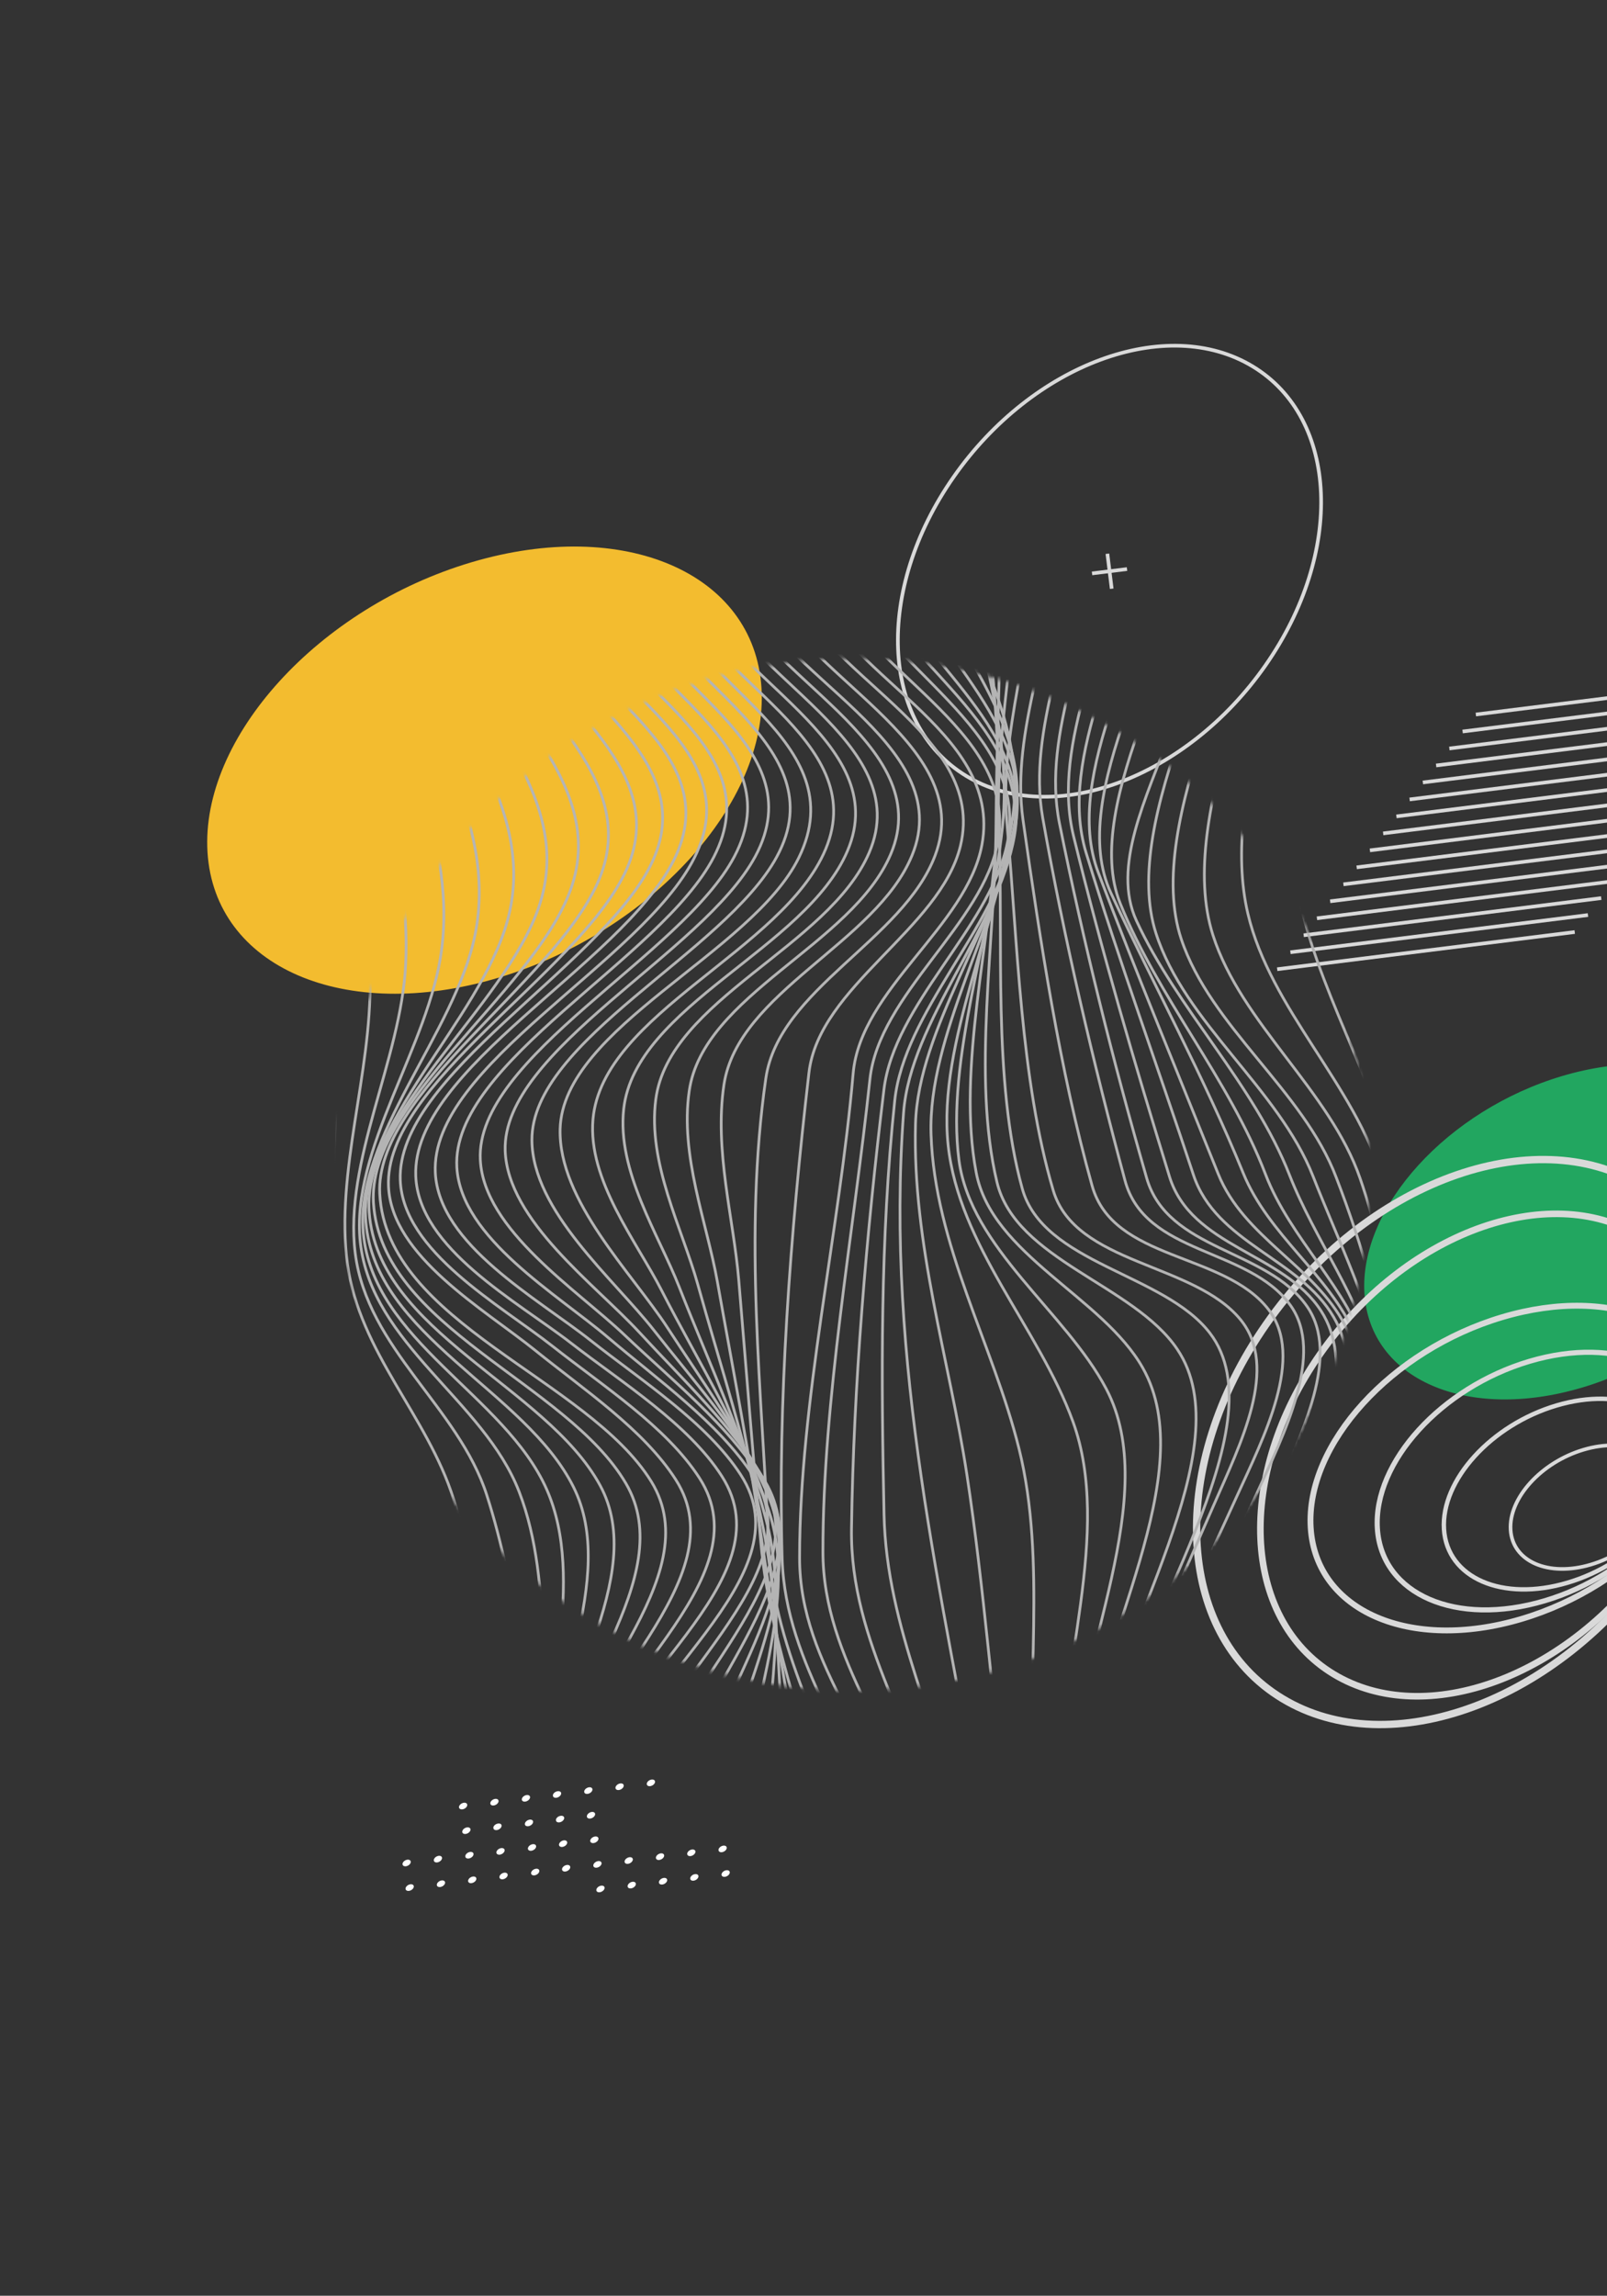 <svg width="439" height="627" viewBox="0 0 439 627" fill="none" xmlns="http://www.w3.org/2000/svg">
<rect x="0" y="0" width="439" height="627" fill="#333333" stroke="none"/>
<path d="M486.18 319.586C484.703 296.082 458.11 284.569 426.783 293.869C395.456 303.17 371.258 329.763 372.736 353.267C374.213 376.77 400.806 388.284 432.133 378.983C463.46 369.682 487.658 343.089 486.18 319.586Z" fill="#22A660"/>
<path d="M342.203 100.07C318.686 85.849 282.114 99.365 260.516 130.258C238.918 161.152 240.474 197.724 263.991 211.945C287.507 226.166 324.08 212.65 345.678 181.757C367.275 150.864 365.719 114.291 342.203 100.07Z" stroke="#D9D9D9" stroke-miterlimit="10"/>
<path d="M298.322 156.601L307.879 155.42" stroke="#D9D9D9" stroke-miterlimit="10"/>
<path d="M302.516 151.235L303.697 160.792" stroke="#D9D9D9" stroke-miterlimit="10"/>
<path d="M430.185 254.55L348.897 264.708" stroke="#D9D9D9" stroke-miterlimit="10"/>
<path d="M433.802 249.913L352.514 260.071" stroke="#D9D9D9" stroke-miterlimit="10"/>
<path d="M437.423 245.282L356.134 255.435" stroke="#D9D9D9" stroke-miterlimit="10"/>
<path d="M441.044 240.641L359.755 250.794" stroke="#D9D9D9" stroke-miterlimit="10"/>
<path d="M444.661 236L363.372 246.154" stroke="#D9D9D9" stroke-miterlimit="10"/>
<path d="M448.278 231.367L366.989 241.521" stroke="#D9D9D9" stroke-miterlimit="10"/>
<path d="M451.9 226.727L370.611 236.88" stroke="#D9D9D9" stroke-miterlimit="10"/>
<path d="M455.517 222.09L374.228 232.244" stroke="#D9D9D9" stroke-miterlimit="10"/>
<path d="M459.128 217.455L377.85 227.609" stroke="#D9D9D9" stroke-miterlimit="10"/>
<path d="M462.745 212.814L381.467 222.968" stroke="#D9D9D9" stroke-miterlimit="10"/>
<path d="M466.364 208.175L385.077 218.333" stroke="#D9D9D9" stroke-miterlimit="10"/>
<path d="M469.982 203.538L388.694 213.696" stroke="#D9D9D9" stroke-miterlimit="10"/>
<path d="M473.603 198.907L392.314 209.06" stroke="#D9D9D9" stroke-miterlimit="10"/>
<path d="M477.22 194.266L395.931 204.419" stroke="#D9D9D9" stroke-miterlimit="10"/>
<path d="M480.841 189.629L399.552 199.783" stroke="#D9D9D9" stroke-miterlimit="10"/>
<path d="M484.458 184.989L403.169 195.142" stroke="#D9D9D9" stroke-miterlimit="10"/>
<path d="M165.164 515.564C165.135 515.096 164.606 514.866 163.983 515.051C163.36 515.236 162.878 515.766 162.908 516.234C162.937 516.702 163.466 516.931 164.089 516.746C164.712 516.561 165.194 516.032 165.164 515.564Z" fill="white"/>
<path d="M173.705 514.509C173.676 514.041 173.147 513.812 172.524 513.997C171.901 514.182 171.42 514.711 171.449 515.179C171.478 515.647 172.007 515.877 172.63 515.692C173.254 515.507 173.735 514.977 173.705 514.509Z" fill="white"/>
<path d="M182.262 513.451C182.233 512.983 181.704 512.753 181.081 512.938C180.457 513.123 179.976 513.652 180.006 514.12C180.035 514.588 180.564 514.818 181.187 514.633C181.81 514.448 182.291 513.919 182.262 513.451Z" fill="white"/>
<path d="M189.627 511.895C189.853 511.828 190.077 511.813 190.269 511.853C190.462 511.893 190.615 511.986 190.708 512.119C190.801 512.252 190.83 512.419 190.792 512.599C190.753 512.779 190.649 512.964 190.492 513.129C190.335 513.294 190.133 513.432 189.911 513.526C189.69 513.619 189.46 513.663 189.251 513.652C189.042 513.641 188.863 513.576 188.738 513.465C188.613 513.354 188.547 513.202 188.549 513.029C188.552 512.808 188.665 512.567 188.866 512.356C189.066 512.145 189.339 511.98 189.627 511.895Z" fill="white"/>
<path d="M198.173 510.839C198.399 510.771 198.624 510.755 198.818 510.793C199.012 510.832 199.166 510.923 199.261 511.056C199.356 511.188 199.387 511.355 199.349 511.535C199.312 511.716 199.208 511.901 199.052 512.067C198.896 512.232 198.693 512.371 198.472 512.465C198.251 512.559 198.02 512.604 197.81 512.594C197.6 512.583 197.421 512.518 197.295 512.407C197.17 512.296 197.104 512.144 197.106 511.97C197.106 511.751 197.217 511.511 197.416 511.3C197.615 511.089 197.886 510.924 198.173 510.839Z" fill="white"/>
<path d="M113.043 515.189C113.014 514.721 112.485 514.491 111.862 514.676C111.239 514.861 110.757 515.391 110.787 515.859C110.816 516.327 111.345 516.556 111.968 516.371C112.591 516.186 113.073 515.657 113.043 515.189Z" fill="white"/>
<path d="M121.59 514.134C121.561 513.666 121.032 513.437 120.409 513.622C119.786 513.807 119.304 514.336 119.334 514.804C119.363 515.272 119.892 515.502 120.515 515.317C121.138 515.132 121.62 514.602 121.59 514.134Z" fill="white"/>
<path d="M130.133 513.076C130.104 512.608 129.575 512.378 128.952 512.563C128.329 512.748 127.847 513.278 127.877 513.746C127.906 514.214 128.435 514.443 129.058 514.258C129.681 514.073 130.163 513.544 130.133 513.076Z" fill="white"/>
<path d="M138.688 512.021C138.658 511.553 138.129 511.323 137.506 511.508C136.883 511.693 136.402 512.223 136.431 512.691C136.461 513.159 136.99 513.388 137.613 513.203C138.236 513.018 138.717 512.489 138.688 512.021Z" fill="white"/>
<path d="M146.046 510.471C146.201 510.413 146.36 510.379 146.512 510.372C146.664 510.365 146.805 510.384 146.927 510.429C147.048 510.474 147.147 510.543 147.218 510.632C147.289 510.721 147.329 510.828 147.336 510.947C147.344 511.065 147.318 511.192 147.261 511.319C147.204 511.446 147.117 511.57 147.006 511.684C146.894 511.798 146.76 511.899 146.613 511.981C146.466 512.062 146.309 512.122 146.152 512.158C145.871 512.22 145.606 512.199 145.408 512.099C145.21 511.999 145.093 511.827 145.08 511.617C145.067 511.406 145.158 511.172 145.337 510.96C145.515 510.748 145.768 510.574 146.046 510.471Z" fill="white"/>
<path d="M154.608 509.395C154.831 509.329 155.052 509.314 155.244 509.352C155.435 509.39 155.588 509.479 155.683 509.609C155.778 509.738 155.811 509.902 155.778 510.079C155.745 510.257 155.647 510.44 155.497 510.605C155.346 510.77 155.15 510.911 154.934 511.008C154.717 511.106 154.489 511.157 154.279 511.154C154.068 511.151 153.885 511.094 153.753 510.992C153.62 510.889 153.544 510.745 153.533 510.577C153.525 510.466 153.546 510.347 153.595 510.227C153.645 510.107 153.722 509.989 153.822 509.879C153.923 509.769 154.044 509.669 154.178 509.586C154.313 509.503 154.459 509.438 154.608 509.395Z" fill="white"/>
<path d="M164.336 508.853C164.307 508.385 163.778 508.155 163.155 508.34C162.532 508.525 162.05 509.055 162.08 509.523C162.109 509.991 162.638 510.22 163.261 510.035C163.884 509.85 164.366 509.321 164.336 508.853Z" fill="white"/>
<path d="M172.879 507.798C172.85 507.33 172.321 507.101 171.698 507.286C171.075 507.471 170.593 508 170.623 508.468C170.652 508.936 171.181 509.166 171.804 508.981C172.427 508.796 172.909 508.266 172.879 507.798Z" fill="white"/>
<path d="M181.434 506.744C181.404 506.275 180.875 506.046 180.252 506.231C179.629 506.416 179.148 506.945 179.177 507.413C179.207 507.881 179.736 508.111 180.359 507.926C180.982 507.741 181.463 507.212 181.434 506.744Z" fill="white"/>
<path d="M188.799 505.172C189.022 505.106 189.244 505.091 189.435 505.129C189.626 505.167 189.779 505.257 189.874 505.386C189.97 505.516 190.003 505.679 189.969 505.857C189.936 506.034 189.838 506.217 189.688 506.382C189.538 506.548 189.342 506.688 189.125 506.786C188.908 506.883 188.68 506.934 188.47 506.931C188.26 506.928 188.077 506.872 187.944 506.769C187.811 506.667 187.735 506.522 187.724 506.355C187.71 506.13 187.815 505.879 188.017 505.657C188.219 505.436 188.5 505.261 188.799 505.172Z" fill="white"/>
<path d="M197.343 504.121C197.567 504.053 197.789 504.036 197.982 504.073C198.174 504.11 198.329 504.198 198.426 504.327C198.523 504.456 198.557 504.619 198.525 504.797C198.493 504.974 198.396 505.158 198.246 505.324C198.096 505.49 197.901 505.631 197.684 505.729C197.466 505.828 197.238 505.879 197.027 505.876C196.816 505.874 196.633 505.818 196.5 505.715C196.366 505.613 196.29 505.468 196.279 505.3C196.271 505.19 196.292 505.071 196.341 504.952C196.39 504.833 196.466 504.715 196.565 504.605C196.664 504.496 196.784 504.396 196.917 504.313C197.051 504.23 197.196 504.165 197.343 504.121Z" fill="white"/>
<path d="M111.034 507.957C111.256 507.892 111.476 507.876 111.666 507.914C111.857 507.951 112.01 508.039 112.106 508.167C112.201 508.295 112.236 508.457 112.206 508.633C112.175 508.808 112.08 508.99 111.933 509.156C111.786 509.321 111.593 509.462 111.378 509.562C111.164 509.662 110.937 509.715 110.727 509.716C110.516 509.717 110.332 509.665 110.195 509.567C110.059 509.469 109.977 509.328 109.961 509.164C109.949 509.052 109.968 508.931 110.016 508.809C110.064 508.688 110.141 508.567 110.241 508.454C110.341 508.342 110.463 508.24 110.599 508.155C110.735 508.069 110.883 508.002 111.034 507.957Z" fill="white"/>
<path d="M119.577 506.903C119.799 506.837 120.018 506.822 120.209 506.859C120.4 506.896 120.552 506.984 120.648 507.112C120.744 507.24 120.779 507.402 120.748 507.578C120.718 507.754 120.623 507.936 120.476 508.101C120.328 508.266 120.136 508.408 119.921 508.507C119.707 508.607 119.48 508.661 119.27 508.662C119.059 508.663 118.874 508.611 118.738 508.512C118.602 508.414 118.52 508.274 118.503 508.109C118.493 507.997 118.513 507.877 118.562 507.755C118.611 507.634 118.687 507.513 118.787 507.401C118.887 507.289 119.008 507.187 119.144 507.102C119.279 507.016 119.426 506.949 119.577 506.903Z" fill="white"/>
<path d="M128.118 505.857C128.343 505.78 128.57 505.755 128.769 505.785C128.968 505.814 129.131 505.897 129.236 506.023C129.341 506.148 129.383 506.31 129.358 506.489C129.332 506.667 129.24 506.852 129.093 507.022C128.945 507.191 128.75 507.336 128.532 507.439C128.314 507.541 128.083 507.595 127.869 507.595C127.655 507.595 127.468 507.54 127.333 507.438C127.197 507.335 127.118 507.19 127.107 507.02C127.093 506.804 127.19 506.562 127.378 506.346C127.566 506.13 127.831 505.955 128.118 505.857Z" fill="white"/>
<path d="M136.679 504.789C136.9 504.724 137.12 504.708 137.311 504.746C137.501 504.783 137.654 504.871 137.75 504.999C137.846 505.127 137.881 505.289 137.85 505.465C137.819 505.64 137.724 505.822 137.577 505.988C137.43 506.153 137.237 506.294 137.023 506.394C136.808 506.494 136.582 506.547 136.371 506.548C136.161 506.549 135.976 506.497 135.84 506.399C135.704 506.301 135.622 506.161 135.605 505.996C135.594 505.884 135.613 505.763 135.661 505.641C135.709 505.52 135.785 505.399 135.885 505.286C135.986 505.174 136.107 505.072 136.244 504.987C136.38 504.901 136.528 504.834 136.679 504.789Z" fill="white"/>
<path d="M145.22 503.744C145.445 503.667 145.671 503.642 145.871 503.671C146.07 503.701 146.232 503.784 146.337 503.909C146.442 504.035 146.485 504.197 146.459 504.375C146.434 504.553 146.341 504.739 146.194 504.909C146.047 505.078 145.852 505.223 145.634 505.325C145.415 505.428 145.185 505.482 144.971 505.482C144.757 505.482 144.57 505.427 144.434 505.324C144.298 505.222 144.22 505.076 144.209 504.907C144.197 504.69 144.295 504.45 144.483 504.234C144.67 504.018 144.934 503.843 145.22 503.744Z" fill="white"/>
<path d="M153.776 502.676C153.998 502.61 154.218 502.595 154.409 502.632C154.599 502.67 154.752 502.758 154.848 502.886C154.944 503.013 154.978 503.175 154.948 503.351C154.917 503.527 154.822 503.709 154.675 503.874C154.528 504.04 154.335 504.181 154.121 504.281C153.906 504.381 153.68 504.434 153.469 504.435C153.259 504.436 153.074 504.384 152.937 504.286C152.801 504.187 152.72 504.047 152.703 503.883C152.691 503.771 152.71 503.65 152.759 503.528C152.807 503.406 152.883 503.286 152.983 503.173C153.083 503.061 153.205 502.959 153.341 502.873C153.477 502.788 153.625 502.721 153.776 502.676Z" fill="white"/>
<path d="M162.322 501.618C162.543 501.554 162.762 501.541 162.952 501.579C163.141 501.618 163.292 501.707 163.386 501.836C163.481 501.964 163.514 502.126 163.482 502.302C163.45 502.478 163.354 502.659 163.207 502.824C163.059 502.988 162.866 503.129 162.652 503.228C162.438 503.327 162.212 503.38 162.002 503.38C161.792 503.381 161.608 503.329 161.472 503.23C161.336 503.132 161.255 502.992 161.238 502.828C161.227 502.715 161.246 502.594 161.295 502.471C161.343 502.349 161.421 502.227 161.522 502.114C161.623 502.002 161.746 501.899 161.884 501.814C162.021 501.729 162.17 501.662 162.322 501.618Z" fill="white"/>
<path d="M127.29 499.15C127.515 499.073 127.743 499.048 127.942 499.078C128.142 499.108 128.304 499.191 128.409 499.317C128.514 499.443 128.555 499.606 128.529 499.785C128.503 499.963 128.409 500.149 128.261 500.319C128.113 500.488 127.916 500.633 127.697 500.735C127.479 500.836 127.247 500.89 127.033 500.888C126.82 500.887 126.634 500.83 126.499 500.726C126.364 500.622 126.288 500.476 126.279 500.305C126.265 500.089 126.362 499.849 126.55 499.634C126.739 499.419 127.004 499.245 127.29 499.15Z" fill="white"/>
<path d="M135.851 498.078C136.075 498.012 136.297 497.997 136.488 498.035C136.68 498.073 136.833 498.163 136.928 498.293C137.023 498.423 137.055 498.588 137.021 498.766C136.987 498.943 136.888 499.127 136.736 499.292C136.585 499.457 136.388 499.597 136.17 499.694C135.953 499.791 135.725 499.841 135.515 499.837C135.304 499.832 135.122 499.775 134.991 499.671C134.859 499.567 134.784 499.421 134.776 499.253C134.761 499.142 134.778 499.023 134.825 498.902C134.873 498.781 134.95 498.661 135.051 498.55C135.153 498.439 135.277 498.34 135.415 498.258C135.552 498.177 135.701 498.116 135.851 498.078Z" fill="white"/>
<path d="M144.392 497.036C144.617 496.96 144.844 496.935 145.044 496.965C145.243 496.994 145.406 497.078 145.51 497.204C145.615 497.33 145.657 497.493 145.631 497.671C145.604 497.85 145.511 498.036 145.363 498.206C145.214 498.375 145.018 498.52 144.799 498.621C144.58 498.723 144.349 498.776 144.135 498.775C143.921 498.773 143.735 498.717 143.6 498.613C143.466 498.509 143.389 498.362 143.38 498.192C143.369 497.976 143.467 497.736 143.655 497.522C143.843 497.307 144.106 497.134 144.392 497.036Z" fill="white"/>
<path d="M152.949 495.969C153.173 495.902 153.394 495.887 153.586 495.926C153.778 495.964 153.931 496.054 154.025 496.184C154.12 496.314 154.153 496.478 154.119 496.656C154.085 496.834 153.986 497.017 153.834 497.183C153.683 497.348 153.486 497.488 153.268 497.585C153.051 497.682 152.822 497.732 152.612 497.727C152.402 497.723 152.22 497.665 152.088 497.561C151.957 497.457 151.882 497.312 151.874 497.143C151.859 497.033 151.876 496.914 151.923 496.792C151.971 496.671 152.048 496.551 152.149 496.441C152.251 496.33 152.374 496.23 152.512 496.149C152.65 496.068 152.799 496.006 152.949 495.969Z" fill="white"/>
<path d="M161.503 494.894C161.783 494.832 162.048 494.852 162.246 494.952C162.444 495.052 162.561 495.224 162.575 495.435C162.588 495.645 162.496 495.879 162.318 496.091C162.139 496.303 161.886 496.478 161.609 496.581C161.453 496.639 161.294 496.672 161.142 496.68C160.99 496.687 160.849 496.667 160.728 496.623C160.606 496.578 160.507 496.509 160.436 496.419C160.366 496.33 160.326 496.223 160.318 496.105C160.311 495.987 160.336 495.86 160.393 495.733C160.45 495.606 160.537 495.481 160.649 495.367C160.76 495.253 160.894 495.152 161.041 495.071C161.188 494.989 161.345 494.929 161.503 494.894Z" fill="white"/>
<path d="M127.645 492.919C127.615 492.451 127.086 492.222 126.463 492.407C125.84 492.592 125.359 493.121 125.388 493.589C125.418 494.057 125.947 494.287 126.57 494.102C127.193 493.917 127.674 493.387 127.645 492.919Z" fill="white"/>
<path d="M136.199 491.865C136.17 491.397 135.641 491.167 135.018 491.352C134.395 491.537 133.914 492.066 133.943 492.535C133.972 493.003 134.501 493.232 135.125 493.047C135.748 492.862 136.229 492.333 136.199 491.865Z" fill="white"/>
<path d="M143.56 490.318C143.785 490.241 144.012 490.216 144.212 490.246C144.411 490.276 144.574 490.359 144.678 490.485C144.783 490.611 144.825 490.774 144.799 490.953C144.772 491.131 144.679 491.317 144.53 491.487C144.382 491.656 144.186 491.801 143.967 491.903C143.748 492.004 143.517 492.058 143.303 492.056C143.089 492.055 142.903 491.998 142.768 491.894C142.634 491.79 142.557 491.644 142.548 491.473C142.537 491.257 142.635 491.018 142.823 490.803C143.011 490.588 143.274 490.415 143.56 490.318Z" fill="white"/>
<path d="M152.121 489.25C152.345 489.184 152.566 489.169 152.758 489.207C152.949 489.245 153.102 489.335 153.197 489.465C153.292 489.595 153.325 489.76 153.29 489.938C153.256 490.115 153.157 490.299 153.006 490.464C152.855 490.629 152.658 490.769 152.44 490.866C152.222 490.963 151.994 491.013 151.784 491.009C151.574 491.004 151.392 490.947 151.26 490.843C151.129 490.739 151.054 490.593 151.045 490.425C151.031 490.314 151.047 490.195 151.095 490.074C151.142 489.953 151.219 489.833 151.321 489.722C151.423 489.611 151.546 489.512 151.684 489.43C151.822 489.349 151.971 489.288 152.121 489.25Z" fill="white"/>
<path d="M161.844 488.697C161.815 488.229 161.286 487.999 160.663 488.184C160.039 488.369 159.558 488.899 159.588 489.367C159.617 489.835 160.146 490.064 160.769 489.879C161.392 489.694 161.873 489.165 161.844 488.697Z" fill="white"/>
<path d="M170.391 487.642C170.361 487.174 169.833 486.945 169.209 487.13C168.586 487.315 168.105 487.844 168.134 488.312C168.164 488.78 168.693 489.009 169.316 488.824C169.939 488.639 170.42 488.11 170.391 487.642Z" fill="white"/>
<path d="M178.944 486.583C178.914 486.115 178.385 485.886 177.762 486.071C177.139 486.256 176.658 486.785 176.687 487.253C176.717 487.721 177.246 487.951 177.869 487.766C178.492 487.581 178.973 487.051 178.944 486.583Z" fill="white"/>
<path d="M208.021 187.871C206.05 156.519 170.576 141.16 128.787 153.567C86.998 165.974 54.719 201.448 56.69 232.8C58.661 264.153 94.135 279.512 135.924 267.105C177.712 254.698 209.991 219.224 208.021 187.871Z" fill="#F3BC2F"/>
<path d="M448.279 323.775C418.822 305.962 373.012 322.891 345.96 361.587C318.907 400.284 320.856 446.093 350.312 463.906C379.769 481.719 425.578 464.79 452.631 426.093C479.684 387.397 477.735 341.587 448.279 323.775Z" stroke="#D9D9D9" stroke-width="2" stroke-miterlimit="10"/>
<path d="M447.973 337.564C422.82 322.353 383.703 336.809 360.602 369.852C337.501 402.895 339.165 442.013 364.318 457.223C389.472 472.434 428.589 457.978 451.69 424.935C474.79 391.892 473.126 352.774 447.973 337.564Z" stroke="#D9D9D9" stroke-width="1.8" stroke-miterlimit="10"/>
<path d="M467.946 384.636C466.515 361.869 440.755 350.717 410.41 359.726C380.066 368.735 356.626 394.494 358.057 417.261C359.488 440.028 385.248 451.18 415.593 442.171C445.937 433.162 469.377 407.402 467.946 384.636Z" stroke="#D9D9D9" stroke-width="1.6" stroke-miterlimit="10"/>
<path d="M463.454 391.56C462.319 373.497 441.881 364.648 417.805 371.796C393.73 378.944 375.133 399.382 376.268 417.445C377.403 435.508 397.841 444.357 421.917 437.209C445.993 430.061 464.59 409.623 463.454 391.56Z" stroke="#D9D9D9" stroke-width="1.4" stroke-miterlimit="10"/>
<path d="M458.971 398.481C458.131 385.117 443.01 378.57 425.197 383.859C407.384 389.147 393.625 404.269 394.465 417.633C395.305 430.997 410.426 437.544 428.239 432.255C446.052 426.967 459.811 411.846 458.971 398.481Z" stroke="#D9D9D9" stroke-width="1.2" stroke-miterlimit="10"/>
<path d="M454.492 405.418C453.947 396.753 444.142 392.508 432.593 395.937C421.043 399.366 412.121 409.171 412.666 417.836C413.211 426.502 423.015 430.747 434.565 427.317C446.115 423.888 455.036 414.084 454.492 405.418Z" stroke="#D9D9D9" stroke-miterlimit="10"/>
<mask id="mask0_57_71" style="mask-type:alpha" maskUnits="userSpaceOnUse" x="91" y="179" width="284" height="283">
<circle cx="233.013" cy="320.765" r="140.5" transform="rotate(-97.04 233.013 320.765)" fill="black" stroke="#B4B4B4"/>
</mask>
<g mask="url(#mask0_57_71)">
<path d="M134.561 493.403C128.068 464.119 108.108 440.912 101.395 411.45C96.641 390.621 86.891 371.755 84.001 350.326C76.202 292.62 74.08 232.964 69.252 174.445" stroke="#B4B4B4" stroke-width="0.75" stroke-miterlimit="10"/>
<path d="M139.353 492.894C132.186 464.09 114.92 439.876 107.974 410.872C102.902 389.683 91.692 371.205 88.71 349.245C80.907 291.914 79.143 232.007 74.973 173.623" stroke="#B4B4B4" stroke-width="0.75" stroke-miterlimit="10"/>
<path d="M143.201 492.711C136.228 464.397 123.049 438.352 115.426 410.246C109.508 388.396 95.246 370.452 92.107 347.586C88.722 322.751 93.824 296.095 92.125 270.87C89.884 237.718 83.334 205.744 80.898 172.546" stroke="#B4B4B4" stroke-width="0.75" stroke-miterlimit="10"/>
<path d="M146.268 492.512C140.144 464.641 132.284 436.38 123.874 409.331C116.737 386.622 98.223 369.402 94.903 345.145C91.575 320.235 101.542 292.956 101.076 267.453C100.455 234.257 90.367 203.734 87.615 171.13" stroke="#B4B4B4" stroke-width="0.75" stroke-miterlimit="10"/>
<path d="M148.718 492.424C143.892 464.656 141.501 434.813 132.981 408.341C125.235 384.249 100.324 368.339 97.046 342.313C93.857 317.166 109.57 289.332 110.819 263.411C112.414 230.266 98.039 201.36 94.736 169.572" stroke="#B4B4B4" stroke-width="0.75" stroke-miterlimit="10"/>
<path d="M149.852 492.474C146.707 464.861 151.624 432.873 141.821 407.427C132.161 382.367 101.554 367.226 98.433 339.339C95.619 313.817 117.34 285.611 120.662 259.207C124.783 226.347 105.831 198.991 101.882 168.328" stroke="#B4B4B4" stroke-width="0.75" stroke-miterlimit="10"/>
<path d="M149.242 492.691C147.957 465.002 160.304 431.562 149.343 406.773C137.917 380.938 101.766 366.231 99.224 336.534C96.99 310.502 124.298 282.195 129.762 255.357C136.305 222.985 113.173 197.121 108.625 167.845" stroke="#B4B4B4" stroke-width="0.75" stroke-miterlimit="10"/>
<path d="M148.743 492.9C149.295 464.824 168.903 430.796 156.704 406.206C143.51 379.628 102.561 365.065 99.941 333.751C97.755 307.502 131.118 278.616 138.585 251.578C147.415 219.828 120.226 195.34 115.143 167.505" stroke="#B4B4B4" stroke-width="0.75" stroke-miterlimit="10"/>
<path d="M148.607 493.11C150.929 464.344 177.458 430.525 163.928 405.674C149.131 378.496 103.208 363.844 100.843 331.023C98.856 304.432 137.712 275.108 147.137 247.893C157.923 216.764 127.053 193.633 121.47 167.205" stroke="#B4B4B4" stroke-width="0.75" stroke-miterlimit="10"/>
<path d="M149.026 493.265C152.961 463.681 185.891 430.615 171.004 405.177C154.801 377.5 104.122 362.612 102.016 328.467C100.347 301.483 144.292 271.76 155.311 244.457C167.734 213.833 133.534 192.167 127.532 166.889" stroke="#B4B4B4" stroke-width="0.75" stroke-miterlimit="10"/>
<path d="M150.153 493.261C155.445 462.869 194.055 430.848 177.929 404.643C160.573 376.517 105.571 361.373 103.744 326.064C102.327 298.644 150.77 268.707 163.183 241.29C176.908 210.975 139.801 190.849 133.49 166.482" stroke="#B4B4B4" stroke-width="0.75" stroke-miterlimit="10"/>
<path d="M152.101 493.176C158.351 462.046 201.872 431.177 184.625 404.146C175.864 390.414 159.436 379.491 146.228 368.82C132.156 357.474 106.968 343.137 106.13 324.015C104.89 296.087 157.177 266.209 170.626 238.604C185.338 208.392 145.777 189.883 139.283 166.114" stroke="#B4B4B4" stroke-width="0.75" stroke-miterlimit="10"/>
<path d="M155.041 492.917C161.694 461.185 209.084 431.554 191.062 403.646C181.984 389.611 164.684 378.497 150.997 367.707C136.569 356.344 110.122 341.868 109.347 322.356C108.225 293.781 163.466 264.419 177.648 236.498C192.962 206.195 151.511 189.171 144.978 165.7" stroke="#B4B4B4" stroke-width="0.75" stroke-miterlimit="10"/>
<path d="M159.112 492.479C165.471 460.268 215.558 431.854 197.183 403.158C188.041 388.897 169.971 377.638 156.003 366.823C141.268 355.406 114.342 341.02 113.576 321.183C112.459 291.804 169.621 263.513 184.016 235.019C199.487 204.393 156.782 188.757 150.421 165.146" stroke="#B4B4B4" stroke-width="0.75" stroke-miterlimit="10"/>
<path d="M164.457 491.928C170.865 459.816 220.823 431.248 202.35 402.78C193.069 388.482 175.252 377.088 161.333 366.083C146.76 354.558 119.921 339.998 118.922 320.306C117.443 290.935 175.332 262.777 189.667 234.309C205.255 203.367 162.053 188.328 155.859 164.443" stroke="#B4B4B4" stroke-width="0.75" stroke-miterlimit="10"/>
<path d="M170.269 491.892C176.89 460.189 223.792 430.609 205.65 402.904C196.27 388.568 179.677 376.811 166.189 365.36C152.322 353.51 125.924 338.178 124.8 318.842C123.125 290.192 180.714 261.764 195.015 234.023C211.011 202.962 167.335 187.763 161.112 163.807" stroke="#B4B4B4" stroke-width="0.75" stroke-miterlimit="10"/>
<path d="M176.35 492.419C182.578 460.996 224.999 430.825 207.864 403.612C198.75 389.047 183.452 376.811 170.656 364.647C157.642 352.248 132.206 335.967 131.211 316.791C129.76 288.729 186.327 261.013 200.62 233.909C216.999 202.838 172.592 187.142 166.339 163.232" stroke="#B4B4B4" stroke-width="0.75" stroke-miterlimit="10"/>
<path d="M182.706 493.371C187.978 462.252 224.801 431.649 209.058 404.678C200.4 389.83 186.599 376.866 174.727 363.961C162.65 350.837 138.693 333.433 138.006 314.271C137.095 286.667 192.001 260.428 206.302 233.944C223.038 202.905 177.703 186.577 171.398 162.691" stroke="#B4B4B4" stroke-width="0.75" stroke-miterlimit="10"/>
<path d="M189.223 494.704C193.13 463.941 223.495 432.945 209.561 406.056C201.664 390.721 189.381 377.025 178.623 363.297C167.654 349.283 145.428 330.739 145.31 311.402C145.138 284.114 198.018 260.076 212.162 234.074C229.078 203.085 182.805 186.069 176.379 162.169" stroke="#B4B4B4" stroke-width="0.75" stroke-miterlimit="10"/>
<path d="M195.904 496.316C198.18 466.001 221.523 434.592 209.538 407.692C202.475 391.841 191.861 377.292 182.398 362.697C172.657 347.659 152.507 327.944 153.013 308.332C153.794 280.579 205.41 260.317 218.216 234.248C233.917 202.276 188.178 186.581 181.32 161.611" stroke="#B4B4B4" stroke-width="0.75" stroke-miterlimit="10"/>
<path d="M202.371 498.288C202.77 470.164 218.549 439.144 210.225 413.274C203.313 391.793 190.939 372.362 180.722 352.41C173.859 338.98 160.521 322.348 161.991 305.68C164.575 276.685 213.975 259.623 225.55 231.91C238.13 201.766 192.533 185.346 185.863 161.248" stroke="#B4B4B4" stroke-width="0.75" stroke-miterlimit="10"/>
<path d="M208.998 500.157C207.711 472.159 216.223 441.731 209.351 415.346C203.546 393.247 193.796 372.567 185.543 351.491C179.923 337.146 168.47 319.853 170.388 302.831C173.557 274.647 220.138 259.162 231.519 232.37C244.338 202.228 197.256 184.882 190.496 160.82" stroke="#B4B4B4" stroke-width="0.75" stroke-miterlimit="10"/>
<path d="M215.502 502.025C212.582 474.009 213.969 444.66 208.501 417.429C203.999 394.671 196.733 372.839 190.591 350.691C186.312 335.411 176.835 317.594 179.155 300.2C182.747 272.925 226.4 258.642 237.46 232.818C250.409 202.613 201.974 184.539 195.018 160.373" stroke="#B4B4B4" stroke-width="0.75" stroke-miterlimit="10"/>
<path d="M221.827 503.825C217.405 475.623 211.992 447.774 207.921 419.462C204.579 396.132 200.074 373.166 195.977 350.092C193.108 333.892 185.704 315.69 188.283 297.954C192.054 271.601 232.793 258.147 243.351 233.226C256.253 202.83 206.562 184.211 199.393 159.919" stroke="#B4B4B4" stroke-width="0.75" stroke-miterlimit="10"/>
<path d="M227.89 505.46C222.246 476.96 210.532 450.83 207.849 421.326C205.683 397.498 203.83 373.58 201.82 349.708C200.398 332.646 195.071 314.288 197.772 296.206C201.659 270.747 239.282 257.668 249.147 233.628C261.856 202.816 211.034 184.151 203.632 159.496" stroke="#B4B4B4" stroke-width="0.75" stroke-miterlimit="10"/>
<path d="M234.483 505.656C228.18 476.863 211.28 452.553 209.978 421.985C208.233 381.094 203.034 337.185 209.211 294.516C212.738 270.078 246.712 256.806 255.455 233.637C267.247 202.358 216.885 184.101 209.334 158.907" stroke="#B4B4B4" stroke-width="0.75" stroke-miterlimit="10"/>
<path d="M240.905 505.189C234.911 477.288 214.532 455.38 213.666 425.654C212.423 383.165 215.873 336.882 220.992 292.956C223.749 269.317 256.803 253.831 262.364 231.049C269.879 200.048 222.889 184.234 215.344 158.236" stroke="#B4B4B4" stroke-width="0.75" stroke-miterlimit="10"/>
<path d="M246.679 504.59C241.386 476.26 218.414 455.657 218.429 425.418C218.451 382.763 229.262 336.69 233.066 293.151C235.087 270.087 264.157 253.01 268.249 230.689C274.075 198.963 228.717 184.51 220.909 157.569" stroke="#B4B4B4" stroke-width="0.75" stroke-miterlimit="10"/>
<path d="M252.102 503.791C246.119 475.831 224.808 453.815 224.807 423.797C224.792 382.224 233.1 337.354 237.645 294.747C240.102 271.58 268.694 252.319 272.624 229.777C278.076 198.518 234.374 183.159 226.099 156.709" stroke="#B4B4B4" stroke-width="0.75" stroke-miterlimit="10"/>
<path d="M257.534 502.699C251.103 473.549 232.155 448.86 232.612 417.438C233.179 378.454 236.631 337.462 241.474 297.567C244.289 274.331 269.821 253.878 275.005 231.088C282.327 198.854 239.601 182.239 230.921 155.545" stroke="#B4B4B4" stroke-width="0.75" stroke-miterlimit="10"/>
<path d="M263.035 501.318C256.951 471.762 242.151 444.864 241.502 413.638C240.715 376.848 240.431 338.407 244.43 300.544C246.96 276.566 271.851 253.527 276.64 229.795C283.022 197.932 243.918 181.094 235.417 154.247" stroke="#B4B4B4" stroke-width="0.75" stroke-miterlimit="10"/>
<path d="M268.718 499.629C257.503 435.739 241.763 372.295 246.84 303.84C248.699 278.866 272.829 253.225 277.121 228.259C282.523 196.937 247.587 179.627 239.572 152.687" stroke="#B4B4B4" stroke-width="0.75" stroke-miterlimit="10"/>
<path d="M275.214 496.858C271.141 465.571 268.867 433.78 264.126 402.683C259.33 371.332 249.203 339.785 250.099 306.949C250.822 280.952 272.242 252.979 277.238 226.427C282.949 196.097 251.88 177.397 244.935 150.947" stroke="#B4B4B4" stroke-width="0.75" stroke-miterlimit="10"/>
<path d="M282.468 493.391C280.027 461.162 286.026 426.369 278.361 395.609C271.291 367.198 255.341 339.981 254.341 309.825C253.459 282.835 272.617 252.361 277.286 224.383C282.093 195.14 256.925 175.258 251.274 149.037" stroke="#B4B4B4" stroke-width="0.75" stroke-miterlimit="10"/>
<path d="M289.561 489.764C288.949 456.904 304.041 418.305 293.097 388.238C283.81 362.667 261.873 340.258 258.996 312.638C256.095 284.754 272.98 251.757 276.737 222.479C280.351 194.43 261.984 173.203 257.733 147.325" stroke="#B4B4B4" stroke-width="0.75" stroke-miterlimit="10"/>
<path d="M292.635 486.184C293.926 452.381 317.525 408.401 302.21 379.328C291.15 358.334 265.194 340.841 261.98 316.92C258.354 289.304 270.798 255.205 273.841 225.936C276.744 198.027 265.919 174.514 263.341 148.085" stroke="#B4B4B4" stroke-width="0.75" stroke-miterlimit="10"/>
<path d="M296.247 483.031C299.056 448.823 328.411 402.364 312.187 373.606C301.204 354.151 270.907 342.757 266.675 320.225C261.287 292.037 270.802 256.099 272.437 225.897C273.866 199.412 269.656 174.489 268.525 148.654" stroke="#B4B4B4" stroke-width="0.75" stroke-miterlimit="10"/>
<path d="M300.098 480.265C303.944 446.721 339.875 395.515 321.589 368.47C309.7 350.838 277.458 344.17 272.346 322.849C265.463 294.075 271.881 256.813 272.082 225.772C272.227 200.323 273.595 174.589 273.564 149.179" stroke="#B4B4B4" stroke-width="0.75" stroke-miterlimit="10"/>
<path d="M304.243 478.007C308.681 445.169 350.206 389.71 330.494 364.053C317.926 347.712 284.912 345.21 279.235 324.535C271.09 295.093 274.19 257.291 272.865 225.471C271.837 200.579 277.798 174.743 278.451 149.531" stroke="#B4B4B4" stroke-width="0.75" stroke-miterlimit="10"/>
<path d="M308.773 476.273C311.902 454.377 321.76 433.669 331.501 411.22C338.942 394.154 349.482 373.418 338.903 360.435C326.143 344.78 293.717 345.473 287.698 325.041C278.728 294.675 278.021 257.509 275.085 224.931C272.832 200.208 282.492 174.771 283.421 149.591" stroke="#B4B4B4" stroke-width="0.75" stroke-miterlimit="10"/>
<path d="M313.903 474.647C316.899 452.442 327.433 431.73 337.729 408.992C345.307 392.367 356.575 370.534 346.473 357.569C334.306 341.949 304.115 344.439 298.342 323.852C289.476 292.238 284.185 257.133 279.47 223.965C275.961 199.275 288.267 174.591 288.953 149.331" stroke="#B4B4B4" stroke-width="0.75" stroke-miterlimit="10"/>
<path d="M319.211 473.939C322.099 451.693 332.742 431.002 343.186 408.206C350.756 391.674 361.986 369.621 352.492 356.46C341.08 340.634 312.78 342.884 307.309 322.346C298.652 290.189 290.732 256.588 284.848 223.379C280.485 198.66 293.854 174.144 294.385 148.733" stroke="#B4B4B4" stroke-width="0.75" stroke-miterlimit="10"/>
<path d="M325.134 473.612C328.124 451.591 338.252 430.901 348.208 408.305C355.569 391.667 366.303 370.069 357.059 356.797C346.05 341.002 318.997 341.681 313.24 321.725C304.158 290.218 295.982 257.414 289.435 224.914C284.346 199.681 298.925 174.093 300.288 147.739" stroke="#B4B4B4" stroke-width="0.75" stroke-miterlimit="10"/>
<path d="M331.327 473.614C335.664 440.344 378.47 385.18 360.866 357.992C350.561 342.073 325.403 340.645 319.462 321.291C310.047 290.768 300.912 259.596 293.275 228.366C286.927 202.375 303.875 174.487 306.502 146.694" stroke="#B4B4B4" stroke-width="0.75" stroke-miterlimit="10"/>
<path d="M337.886 473.916C341.798 440.32 380.697 387.757 364.353 359.759C354.976 343.594 332.192 339.587 326.012 320.841C316.346 291.525 305.715 262.498 296.701 232.916C288.607 206.295 308.89 174.672 312.986 145.304" stroke="#B4B4B4" stroke-width="0.75" stroke-miterlimit="10"/>
<path d="M344.659 474.492C347.861 440.549 382.267 391.056 367.466 362.041C359.102 345.737 339.808 338.103 332.768 320.558C321.793 293.178 310.482 265.895 300.02 238.289C289.828 211.436 314.084 174.553 319.644 143.861" stroke="#B4B4B4" stroke-width="0.75" stroke-miterlimit="10"/>
<path d="M351.537 475.321C353.905 441.065 383.361 394.779 370.308 364.741C363.087 348.107 346.558 337.445 339.603 320.343C328.982 294.261 315.353 269.395 303.469 243.872C291.085 217.231 319.541 173.893 326.337 142.286" stroke="#B4B4B4" stroke-width="0.75" stroke-miterlimit="10"/>
<path d="M358.491 476.359C359.701 442.492 382.82 401.082 373.705 369.949C368.412 351.886 352.472 338.413 345.706 320.704C335.729 294.625 316.389 272.562 305.995 246.681C295.104 219.552 325.384 172.467 332.977 140.617" stroke="#B4B4B4" stroke-width="0.75" stroke-miterlimit="10"/>
<path d="M365.411 477.737C365.549 444.04 383.841 404.91 376.179 373.281C371.704 354.846 359.171 338.532 352.284 320.951C342.506 295.997 321.673 275.744 310.443 251.439C303.641 236.707 313.202 217.907 319.669 200.204C327.185 179.613 334.278 159.408 339.449 139.016" stroke="#B4B4B4" stroke-width="0.75" stroke-miterlimit="10"/>
<path d="M372.257 479.392C371.315 445.994 384.991 408.698 378.641 376.731C374.889 357.788 365.663 339.036 358.71 321.293C349.286 297.296 323.678 279.41 315.785 254.891C305.788 223.896 336.238 173.38 345.554 137.425" stroke="#B4B4B4" stroke-width="0.75" stroke-miterlimit="10"/>
<path d="M379.073 481.12C377.139 448.107 386.44 412.249 381.249 380.068C377.718 359.941 372.31 340.431 365.055 321.642C356.12 297.918 330.668 280.45 322.681 256.432C312.162 224.832 342.125 172.619 351.402 135.899" stroke="#B4B4B4" stroke-width="0.75" stroke-miterlimit="10"/>
<path d="M386.336 483.014C381.712 428.913 388.976 372.345 371.56 321.853C363.279 297.815 339.058 279.536 331.335 255.355C320.938 222.744 348.235 171.576 356.93 134.121" stroke="#B4B4B4" stroke-width="0.75" stroke-miterlimit="10"/>
<path d="M391.989 485.116C386.346 431.333 392.593 372.965 377.607 321.826C370.099 296.27 347.032 275.574 340.9 249.55C333.033 216.363 354.257 169.923 361.004 133.326" stroke="#B4B4B4" stroke-width="0.75" stroke-miterlimit="10"/>
<path d="M398.104 487.633C391.736 433.104 393.291 375.921 381.947 322.728C376.012 294.831 359.204 269.942 354.231 241.768C348.271 208.094 359.876 168.138 363.287 132.284" stroke="#B4B4B4" stroke-width="0.75" stroke-miterlimit="10"/>
<path d="M404.605 490.824C389.734 370.998 373.018 251.593 360.745 131.16" stroke="#B4B4B4" stroke-width="0.75" stroke-miterlimit="10"/>
</g>
</svg>
